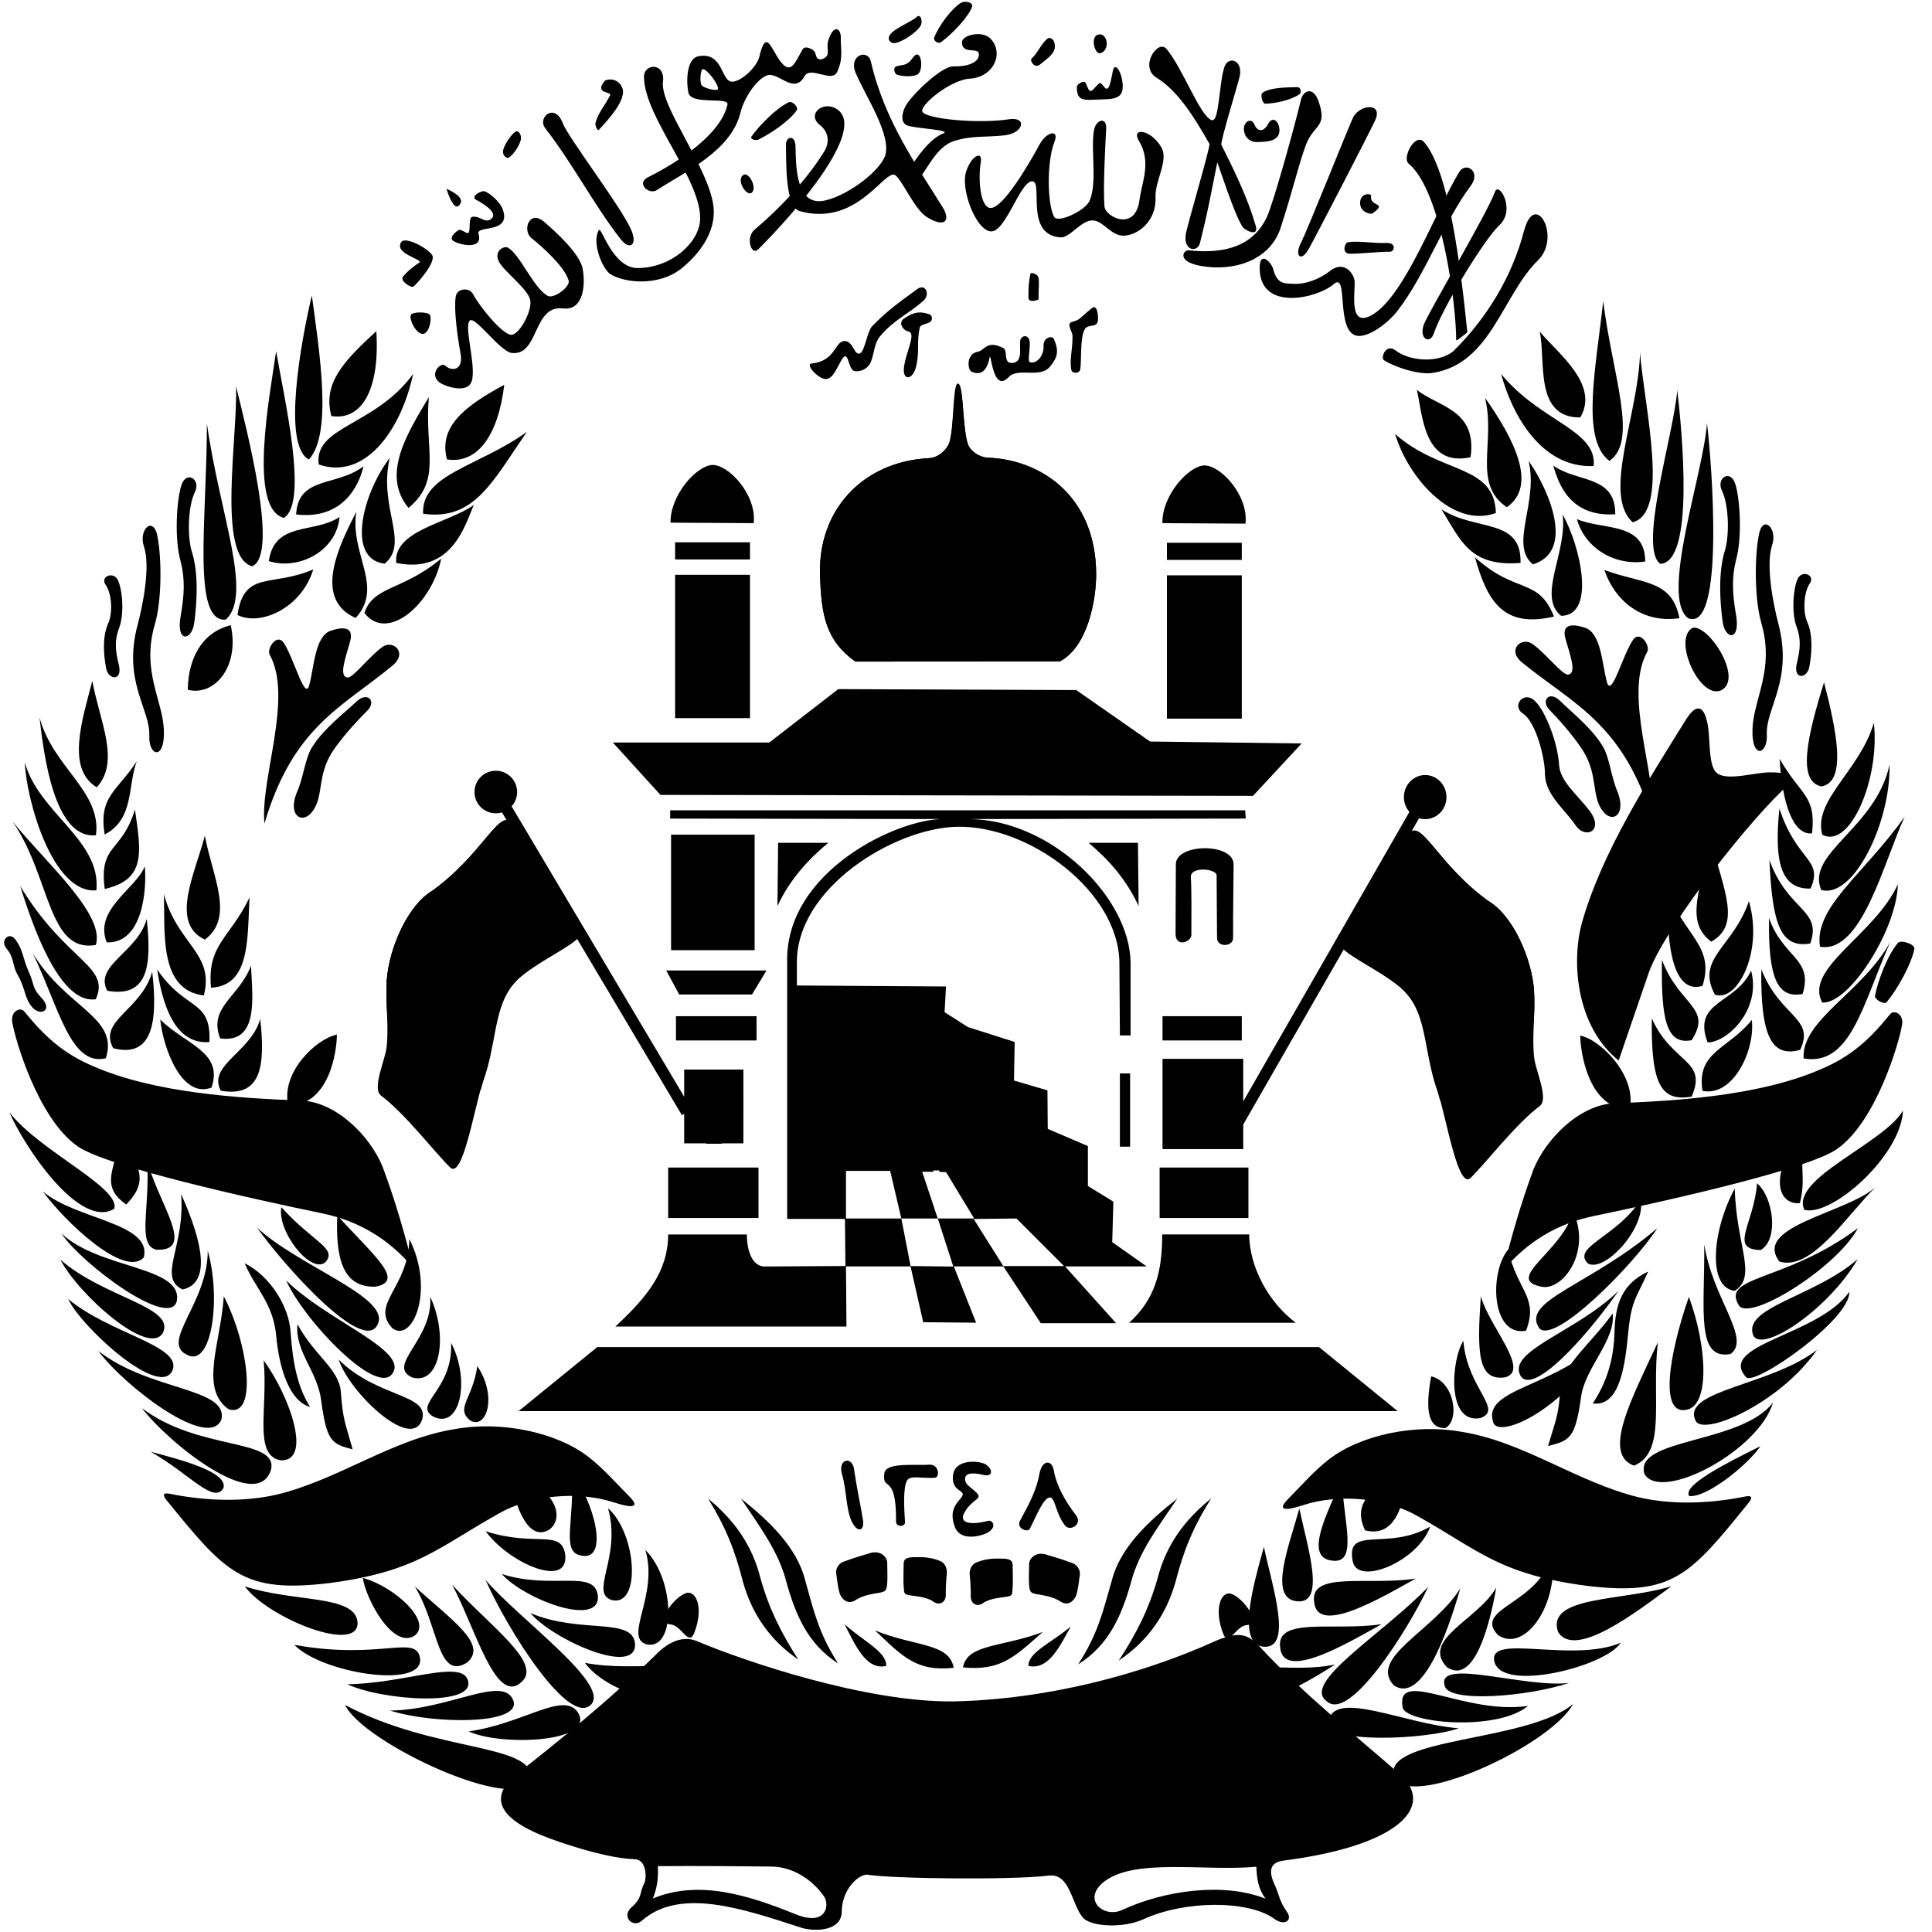 <!-- Generated by IcoMoon.io -->
<svg version="1.1" xmlns="http://www.w3.org/2000/svg" width="32" height="32" viewBox="0 0 32 32">
<title>af</title>
<path d="M23.312 13.84c0.219-0.352 0.482 0.488 1.384 1.114 0.42 0.286 0.713 1.047 0.715 1.547 0.014 0.344-0.038 0.687 0 1.020 0.024 0.21 0.244 0.678 0.094 0.797-0.397 0.295-0.911 0.964-1.15 1.195-0.206 0.181-0.385-0.932-0.54-1.43-0.166-0.534-0.092-1.171-0.552-1.664-0.326-0.333-1.148-0.66-1.056-0.809l1.103-1.77z"></path>
<path d="M23.816 18.083c-0.166-0.534-0.092-1.171-0.552-1.664-0.326-0.333-1.148-0.66-1.056-0.809l1.103-1.77c0.219-0.352 0.482 0.488 1.384 1.114 0.42 0.286 0.713 1.047 0.715 1.547z"></path>
<path d="M23.371 16.549c0.068-0.157 0.157-0.303 0.281-0.443s0.271-0.259 0.433-0.316c0.157-0.058 0.316-0.133 0.428-0.272 0.056-0.069 0.104-0.157 0.128-0.261 0.022-0.097 0.017-0.207 0-0.342 0.020 0.014 0.035 0.023 0.055 0.037 0.42 0.286 0.714 1.048 0.717 1.548 0.006 0.138-0.002 0.282-0.008 0.42-0.031 0.086-0.053 0.161-0.098 0.213-0.058 0.068-0.127 0.113-0.2 0.144-0.146 0.063-0.315 0.076-0.472 0.133-0.162 0.058-0.329 0.188-0.472 0.344-0.136 0.149-0.241 0.32-0.311 0.472-0.012-0.043-0.027-0.107-0.039-0.144-0.209-0.565-0.177-1.138-0.443-1.532zM31.056 16.494c-0.012 0.061 0.154 0.151 0.193 0.105 0.178-0.213 0.411-0.631 0.459-0.884 0.014-0.074-0.223-0.157-0.274-0.096-0.167 0.199-0.328 0.61-0.378 0.876zM8.8 29.46c-0.177 0.625-2.791-0.59-3.083-1.219 1.496 0.792 3.119 0.626 3.083 1.219zM0.535 16.684c0.131 0.155 0.351 0.051 0.15-0.159-0.164-0.17-0.11-0.224-0.21-0.43-0.099-0.231-0.094-0.359-0.213-0.524-0.106-0.157-0.265 0.003-0.158 0.135 0.134 0.156 0.097 0.271 0.178 0.422 0.151 0.258 0.114 0.394 0.253 0.556zM11.726 24.82c0.445 0.364 0.734 0.78 0.869 1.318 0.14 0.501 0.338 0.9 0.628 1.35-0.472-0.322-0.769-0.759-0.917-1.286-0.13-0.518-0.284-0.905-0.579-1.382zM20.060 24.82c-0.455 0.366-0.75 0.785-0.888 1.326-0.144 0.504-0.345 0.905-0.642 1.358 0.483-0.323 0.786-0.763 0.938-1.294 0.133-0.521 0.291-0.911 0.592-1.39zM19.501 24.82c-0.488 0.383-0.948 0.817-1.086 1.358-0.144 0.504-0.23 0.889-0.559 1.39 0.515-0.323 0.72-0.812 0.872-1.342 0.133-0.521 0.439-0.91 0.773-1.406zM13.987 26.901c0.163 0.308 0.351 0.777 0.692 0.691 0.005-0.236-0.367-0.399-0.692-0.691zM14.493 27.005c0.661 0.271 1.232 0.204 1.303 0.619-0.62 0.067-0.847-0.188-1.303-0.619zM17.735 26.941c-0.166 0.29-0.356 0.732-0.701 0.651-0.005-0.222 0.372-0.376 0.701-0.651zM17.272 27.030c-0.671 0.257-1.25 0.193-1.322 0.587 0.629 0.063 0.859-0.178 1.322-0.587zM17.885 26.089c0.013-0.094-0.051-0.176-0.128-0.201-0.15-0.056-0.299-0.102-0.448-0.145-0.169-0.040-0.264 0.081-0.264 0.161-0.001 0.133-0.007 0.245 0 0.345 0.009 0.125 0.033 0.134 0.112 0.153 0.127 0.021 0.289 0.043 0.416 0.129 0.101 0.062 0.198 0.013 0.248-0.096 0.033-0.084 0.050-0.247 0.064-0.346zM16.062 26.089c-0.012-0.094 0.038-0.184 0.107-0.209 0.134-0.056 0.268-0.070 0.408-0.064 0.156-0.003 0.196 0.033 0.196 0.113 0.001 0.133 0.006 0.261 0 0.361-0.008 0.125-0.005 0.134-0.076 0.153-0.113 0.021-0.306 0.027-0.42 0.113-0.090 0.062-0.193 0.013-0.198-0.104 0.002-0.088-0.005-0.263-0.017-0.362zM13.85 26.065c-0.013-0.094 0.051-0.176 0.129-0.201 0.151-0.056 0.301-0.102 0.45-0.145 0.17-0.040 0.265 0.081 0.266 0.161 0.001 0.133 0.007 0.245 0 0.345-0.009 0.125-0.033 0.134-0.113 0.153-0.127 0.021-0.29 0.043-0.418 0.129-0.101 0.062-0.199 0.013-0.249-0.096-0.033-0.084-0.051-0.247-0.064-0.346zM15.681 26.065c0.012-0.094-0.038-0.184-0.107-0.209-0.135-0.056-0.269-0.070-0.41-0.064-0.157-0.003-0.197 0.033-0.197 0.113-0.001 0.133-0.006 0.261 0 0.361 0.008 0.125 0.006 0.134 0.077 0.153 0.114 0.021 0.308 0.027 0.422 0.113 0.091 0.062 0.194 0.013 0.199-0.104-0.002-0.089 0.005-0.263 0.018-0.362zM8.503 13.667c-0.219-0.352-0.482 0.488-1.384 1.114-0.42 0.286-0.713 1.047-0.716 1.547-0.014 0.344 0.038 0.687-0 1.020-0.024 0.21-0.244 0.678-0.094 0.797 0.397 0.295 0.911 0.964 1.15 1.195 0.206 0.181 0.385-0.932 0.54-1.43 0.166-0.534 0.092-1.171 0.552-1.664 0.326-0.333 1.148-0.66 1.056-0.809l-1.103-1.77z"></path>
<path d="M7.999 17.91c0.166-0.534 0.092-1.171 0.552-1.664 0.326-0.333 1.148-0.66 1.056-0.809l-1.103-1.77c-0.219-0.352-0.482 0.488-1.384 1.114-0.42 0.286-0.713 1.047-0.715 1.547z"></path>
<path d="M8.444 16.377c-0.068-0.157-0.157-0.303-0.281-0.443s-0.271-0.259-0.433-0.316c-0.157-0.058-0.316-0.133-0.428-0.272-0.056-0.069-0.104-0.157-0.128-0.261-0.022-0.097-0.017-0.207-0-0.342-0.019 0.014-0.035 0.023-0.055 0.037-0.42 0.286-0.714 1.048-0.717 1.548-0.006 0.138 0.002 0.282 0.008 0.42 0.031 0.086 0.053 0.161 0.098 0.213 0.058 0.068 0.127 0.113 0.2 0.144 0.146 0.063 0.315 0.076 0.472 0.133 0.162 0.058 0.329 0.188 0.472 0.344 0.136 0.149 0.241 0.32 0.311 0.472 0.012-0.043 0.027-0.107 0.039-0.144 0.209-0.565 0.177-1.138 0.443-1.532zM8.235 13.323l0.159-0.102 3.060 5.149-0.159 0.102-3.060-5.149z"></path>
<path d="M8.565 13.119v0c0 0.195-0.158 0.352-0.353 0.352s-0.353-0.158-0.353-0.352v-0.001c0-0.195 0.158-0.352 0.353-0.352s0.353 0.158 0.353 0.352v0zM23.583 13.415l-0.159-0.106-3.059 5.329 0.159 0.106 3.059-5.329z"></path>
<path d="M23.253 13.203v0c0 0.201 0.158 0.365 0.352 0.365s0.353-0.163 0.353-0.365v-0.001c0-0.201-0.158-0.365-0.352-0.365s-0.353 0.163-0.353 0.365v0zM11.182 8.982h1.24v0.284h-1.24v-0.284zM11.182 9.521h1.24v2.374h-1.24v-2.374zM11.107 8.657l1.376 0.008c0.054-0.466-0.412-0.969-0.684-0.964-0.269 0.013-0.703 0.509-0.692 0.956zM19.328 8.99h1.24v0.284h-1.24v-0.284zM19.328 9.529h1.24v2.374h-1.24v-2.374zM19.253 8.665l1.376 0.008c0.054-0.466-0.412-0.969-0.684-0.964-0.269 0.013-0.703 0.509-0.692 0.956z"></path>
<path d="M10.15 12.298l0.789 0.868 9.815 0.016 0.805-0.868-2.51-0.032-1.223-0.852-3.942-0.016-1.142 0.884h-2.59zM14.167 10.958l3.389-0.004c0.459-0.242 0.602-1.016 0.6-1.449-0.006-1.279-0.902-1.893-1.801-1.925-0.135-0.007-0.291-0.111-0.327-0.234-0.089-0.278-0.066-1.001-0.163-0.991-0.086-0.001-0.061 0.708-0.138 0.968-0.042 0.13-0.188 0.257-0.333 0.265-1.119 0.056-1.84 0.872-1.812 1.917 0.019 0.691 0.099 1.104 0.585 1.453z"></path>
<path d="M14.167 10.958l3.389-0.004c0.459-0.242 0.602-1.016 0.6-1.449-0.006-1.279-0.902-1.893-1.801-1.925-0.135-0.007-0.291-0.111-0.327-0.234-0.089-0.278-0.066-0.985-0.163-0.991-0.070 0.007-0.061 0.708-0.138 0.968-0.042 0.13-0.188 0.257-0.333 0.265-1.119 0.056-1.84 0.872-1.812 1.917 0.019 0.691 0.099 1.104 0.585 1.453z"></path>
<path d="M13.955 9.831c0.085 0.422 0.289 0.357 0.274 0.153-0.050-0.651 0.003-1.293 0.579-1.72 0.183-0.134-0.021-0.257-0.177-0.193-0.49 0.206-0.788 1.15-0.676 1.76z"></path>
<path d="M14.526 10.096c0.085 0.422 0.434 0.403 0.37 0.129-0.131-0.526-0.11-1.292 0.354-1.623 0.183-0.133-0.021-0.257-0.177-0.193-0.49 0.206-0.659 1.078-0.547 1.688zM17.793 9.847c-0.086 0.422-0.289 0.357-0.274 0.153 0.050-0.651-0.003-1.292-0.58-1.72-0.183-0.134 0.021-0.257 0.177-0.193 0.491 0.206 0.789 1.15 0.677 1.76z"></path>
<path d="M17.221 10.112c-0.086 0.422-0.435 0.403-0.371 0.129 0.131-0.526 0.11-1.292-0.354-1.623-0.183-0.133 0.021-0.257 0.177-0.193 0.491 0.206 0.66 1.078 0.548 1.687zM8.589 23.373h14.561l-1.303-1.061h-11.955l-1.303 1.061zM11.115 13.825h1.384v1.913h-1.384v-1.913zM11.196 16.831h1.335v0.402h-1.335v-0.402zM11.067 19.338h1.496v0.836h-1.496v-0.836zM11.25 16.472h1.206l0.239-0.398h-1.661l0.216 0.398zM20.568 16.831h-1.313v0.402h1.313v-0.402zM20.592 17.538h-1.337v1.495h1.337v-1.495zM20.678 19.338h-1.471v0.836h1.471v-0.836zM12.877 15.006l0.011-1.046h0.831c-0.326 0.269-0.63 0.595-0.842 1.046zM18.859 15.006l-0.011-1.046h-0.817c0.321 0.269 0.619 0.595 0.828 1.046zM11.332 17.715h0.981v1.222h-0.981v-1.222z"></path>
<path d="M11.96 18.221h0.346v0.201h-0.346v-0.201zM11.357 18.221h0.338v0.201h-0.338v-0.201zM11.694 17.731h0.265v0.498h-0.265v-0.498zM11.694 18.414h0.265v0.53h-0.265v-0.53zM19.442 17.707h0.981v1.222h-0.981v-1.222z"></path>
<path d="M20.069 18.213h0.346v0.201h-0.346v-0.201zM19.466 18.213h0.338v0.201h-0.338v-0.201z"></path>
<path d="M19.804 17.723h0.265v0.498h-0.266v-0.498zM19.804 18.406h0.265v0.53h-0.266v-0.53zM11.33 15.435c0.008 0.224 0.262 0.124 0.262 0.011 0-0.345 0.005-0.718-0.009-0.962-0.002-0.18 0.429-0.135 0.427-0.024 0.002 0.291 0.005 0.691 0.007 1.032-0.003 0.166 0.278 0.152 0.275 0-0.002-0.381-0.002-0.934 0-1.214 0.002-0.361-0.948-0.353-0.956-0.008 0 0.283-0.005 0.79-0.005 1.166zM19.471 15.475c0.008 0.224 0.262 0.124 0.262 0.011 0-0.345 0.005-0.718-0.009-0.962-0.002-0.18 0.429-0.135 0.427-0.024 0.002 0.291 0.005 0.691 0.007 1.032-0.003 0.166 0.27 0.152 0.266 0-0.002-0.389 0.006-0.934 0.008-1.214 0.003-0.361-0.948-0.353-0.956-0.008 0 0.283-0.005 0.79-0.005 1.166z"></path>
<path d="M15.267 19.386l0.265 0.796h0.603l-0.482-0.796-0.386 0zM14.929 20.182l0.153 0.788 0.708 0.008-0.257-0.796-0.603 0zM16.127 20.19l0.491 0.78h1.006l-0.788-0.788-0.708 0.008zM10.19 21.974c0.534-0.496 0.874-0.919 0.877-1.527h1.303c0.003 0.34 0.126 0.544 0.314 0.53l1.319-0.008-0.008-0.78h-0.957l-0-4.252c-0.035-1.503 1.829-2.379 2.591-2.371l-4.529-0.008v-0.137h9.525l0.008 0.137-4.594 0.008c1.362 0.003 2.676 1.291 2.687 2.379v1.205h-0.177l-0.008-1.189c0-1.19-1.5-2.301-2.703-2.267-1.041 0.030-2.655 1.021-2.639 2.259v0.37l2.47 0.016-0.024 0.426 0.388 0.247 0.773 0.246-0.011 0.639 0.554 0.163 0.005 0.638 0.665 0.285v0.661l0.422 0.259-0.019 0.671 0.571 0.402h-1.352l0.845 0.94h-1.247l-0.62-0.94h-0.821l0.37 0.932-0.877-0.008-0.209-0.924h-1.070l0.008 0.996-3.829 0zM14.012 19.394v0.788h0.917l-0.185-0.788h-0.732z"></path>
<path d="M14.060 18.004h0.571v1.31h-0.571v-1.31z"></path>
<path d="M13.253 19.406h0.557l-0.004-0.964c-0.007-0.419 0.369-0.841 0.549-0.855 0.2-0.008 0.494 0.395 0.504 0.822l0.008 1 0.591-0.001v-2.482l-2.207 0.012v2.468zM15.557 19.41l0.708 0.024 1.263 1.117v-0.659l-0.426-0.305v-0.523l-0.619-0.353v-0.563l-0.603-0.201v-0.764l-0.306-0.249-0.016 2.475zM18.549 17.779h0.169v1.214h-0.169v-1.214zM6.233 5.486c0.061 0.959-0.236 1.485-0.745 1.405-0.14-0.532 0.179-0.889 0.745-1.405zM5.117 7.611c-0.452-0.23-0.126-1.983 0.048-2.718 0.128 0.947 0.343 2.292-0.048 2.717z"></path>
<path d="M5.279 7.693c0.759 0.264 1.361-0.553 1.564-1.5-0.627 0.864-1.647 0.865-1.564 1.5zM4.702 8.578c-0.594-0.157-0.236-2.017-0.128-2.761 0.13 0.768 0.54 2.506 0.128 2.761zM4.905 8.521c0.033-0.641 0.673-0.456 1.115-0.798-0.072 0.321-0.344 0.889-1.115 0.798zM4.177 9.379c-0.589-0.159-0.235-2.16-0.268-2.984 0.173 0.712 0.719 2.791 0.268 2.984zM4.453 9.293c0.482 0.157 1.121-0.156 1.171-0.73-0.415 0.281-1.078 0.066-1.171 0.73z"></path>
<path d="M3.738 10.263c-0.563 0.045-0.311-1.66-0.311-3.248 0.207 1.484 0.77 2.842 0.311 3.248z"></path>
<path d="M3.933 10.186c0.38 0.191 1.061-0.114 1.256-0.755-0.687 0.298-1.146 0.007-1.256 0.755zM8.352 6.374c-0.1 0.832-0.44 1.315-0.949 1.235-0.14-0.532 0.272-0.872 0.949-1.235zM7.008 8.509c0.844 0.12 1.148-0.528 1.717-1.355-0.797 0.576-1.749 0.696-1.717 1.355z"></path>
<path d="M6.767 8.413c-0.46-0.552-0.015-1.245 0.336-1.835-0.076 0.879 0.224 1.367-0.336 1.835zM6.563 9.324c-0.052-0.54 0.868-0.66 1.285-0.96-0.14 0.312-0.352 1.152-1.285 0.96z"></path>
<path d="M6.371 9.336c-0.636-0.072-0.372-1.152 0.084-1.751-0.192 0.828 0.336 1.403-0.084 1.751z"></path>
<path d="M5.891 10.236c-0.724-0.32-0.26-1.227 0.012-1.763-0.116 0.704 0.464 1.239-0.012 1.763z"></path>
<path d="M6.035 10.152c0.38 0.496 1.121-0.148 1.273-0.9-0.644 0.536-1.12 0.448-1.273 0.9zM24.777 8.497c-0.028-0.816-0.908-0.636-1.669-1.308 0.208 0.708 0.944 1.571 1.669 1.308z"></path>
<path d="M25.185 9.324c-0.832 0.064-0.98-0.352-1.309-0.887 0.568 0.368 1.329 0.136 1.309 0.887z"></path>
<path d="M25.738 10.212c-0.832 0.196-1.101-0.244-1.309-0.983 0.676 0.62 1.053 0.328 1.309 0.983zM23.468 6.457c0.096 0.432 0.12 1.284 0.889 1.116 0.112-0.792-0.532-0.828-0.889-1.116zM24.957 8.401c0.516-0.356 0.12-1.132-0.36-1.811 0.18 0.74-0.216 1.419 0.36 1.811zM25.39 9.348c-0.396-0.324 0.096-1.020-0.072-1.715 0.312 0.44 0.793 1.491 0.072 1.715z"></path>
<path d="M25.858 10.2c0.58-0.008 0.32-1.155 0.024-1.679 0.080 0.632-0.428 1.359-0.024 1.679zM25.503 5.493c0.104 0.48-0.097 1.428 0.671 1.421 0.321-0.543-0.363-1.053-0.671-1.421z"></path>
<path d="M26.657 7.634c0.484-0.332 0.048-1.421-0.103-2.647-0.117 1.093-0.377 2.287 0.103 2.647z"></path>
<path d="M26.396 7.719c0.061-0.599-0.884-0.732-1.532-1.524 0.168 0.635 0.647 1.563 1.532 1.524zM27.043 8.651c-0.509-0.461 0.096-1.783 0.121-2.808 0.079 0.946 0.495 2.641-0.121 2.808zM26.754 8.518c-0.744 0.048-0.94-0.497-1.027-0.807 0.399 0.288 1.031 0.152 1.027 0.807zM27.5 9.339c0.572-0.024 0.36-2.192 0.281-2.877-0.057 0.728-0.653 2.613-0.281 2.877zM27.25 9.3c-0.494 0.075-0.996-0.212-1.132-0.702 0.427 0.186 1.133 0.039 1.132 0.702z"></path>
<path d="M27.96 10.239c0.612 0.249 0.393-2.578 0.313-3.23-0.057 0.833-0.782 2.878-0.313 3.23z"></path>
<path d="M27.817 10.239c-0.615 0.091-1.068-0.284-1.244-0.798 0.628 0.234 1.117 0.151 1.244 0.798zM27.373 13.592c0.076-0.738-0.49-2.081-0.089-2.797 0.055-0.098-0.12-0.359-0.233-0.201-0.177 0.253-0.358 0.973-0.434 0.707-0.081-0.289-0.093-0.801-0.354-0.9-0.167-0.058-0.402-0.096-0.338 0.161 0.064 0.247 0.207 0.589 0.048 0.611-0.092 0.013-0.357-0.337-0.579-0.498-0.18-0.144-0.448 0.081-0.185 0.297 0.853 0.695 1.68 1.008 2.164 2.62z"></path>
<path d="M29.516 13.099c0.208-0.218 0.148-0.302-0.16-0.306-0.245-0.015-0.729 0.15-0.913 0.016-0.168-0.123-0.101-0.644-0.176-0.884-0.032-0.134-0.126-0.344-0.336-0.016-0.621 1-1.398 2.2-1.729 3.375-0.181 0.659-0.091 1.72 0.608 2.282l0.496-1.447c0.236-0.688 1.506-2.338 2.21-3.022zM30.212 11.302c-0.28 0.9-0.448 1.637-0.044 1.724 0.432-0.075 0.244-0.944 0.044-1.724zM30.183 13.826c0.461 0.244 0.957-0.929 0.854-1.853-0.232 0.792-1.013 1.281-0.854 1.853z"></path>
<path d="M30.013 13.803c0.071-0.64-0.192-0.623-0.536-1.234 0.036 0.69 0.209 1.269 0.536 1.234zM30.165 14.74c0.538 0.152 1.154-1.126 1.131-2.072-0.224 1.046-1.391 1.464-1.131 2.072z"></path>
<path d="M29.989 14.717c0.216-0.496-0.224-0.435-0.516-1.323-0.097 0.919 0.044 1.339 0.516 1.323zM30.145 15.681c0.698 0.12 1.058-1.419 1.404-2.156-0.686 0.966-1.508 1.504-1.404 2.156z"></path>
<path d="M29.983 15.628c0.204-0.567-0.373-0.536-0.676-1.384 0.048 1.076 0.188 1.464 0.676 1.384zM30.183 16.605c0.441 0.032 1.234-1.199 1.251-1.959-0.377 0.837-1.56 1.392-1.252 1.959z"></path>
<path d="M29.857 16.463c0.183-0.592-0.329-0.596-0.556-1.259-0.016 1 0.14 1.339 0.556 1.259zM29.873 17.531c0.778 0.136 0.977-0.889 1.436-1.931-0.453 0.83-1.476 1.295-1.436 1.931z"></path>
<path d="M29.817 17.389c0.252-0.535-0.332-0.536-0.644-1.336-0.016 1.132 0.18 1.464 0.644 1.336zM26.991 18.374c-0.683 0.003-0.817-0.964-0.817-1.221 0.336 0.064 0.945 0.675 0.817 1.221zM28.355 13.978c-0.28 0.9-0.392 1.332-0.012 1.619 0.496-0.276 0.212-0.84 0.012-1.619zM28.199 16.329c0.208-0.664-0.304-0.824-0.576-1.571-0.028 0.988 0.112 1.711 0.576 1.571z"></path>
<path d="M28.403 16.473c0.364 0.14 0.812-0.704 0.564-1.547-0.256 0.76-0.885 0.943-0.564 1.547zM28.019 17.229c0.352-0.544-0.208-0.572-0.492-1.331-0.016 1 0.076 1.411 0.492 1.331z"></path>
<path d="M28.019 18.164c0.268-0.616-0.316-0.536-0.66-1.295-0.016 1.132 0.172 1.375 0.66 1.295zM28.283 17.265c0.304 0.008 0.896-0.524 0.721-1.188-0.256 0.556-0.981 0.5-0.721 1.188z"></path>
<path d="M28.199 18.068c0.497 0.104 0.873-0.655 0.817-1.175-0.388 0.484-0.921 0.524-0.817 1.175z"></path>
<path d="M31.309 16.796c0.061-0.079 0.236 0.002 0.192 0.193-0.041 0.258-0.42 1.585-1.073 2.041-0.465 0.337-2.911 0.879-4.019 1.109-0.61 0.123-1.121 0.429-1.521 0.916 0.166-0.638 0.299-1.11 0.512-1.688 0.208-0.508 0.759-1.063 1.329-1.093 1.059-0.038 2.431-0.129 3.427-0.563 0.514-0.216 0.822-0.507 1.153-0.916z"></path>
<path d="M29.812 19.927c0.112-0.447-0.031-0.591 0.091-1.29-0.671 0.899-0.419 1.326-0.091 1.29z"></path>
<path d="M29.885 20.038c0.445 0.124 1.601-0.888 1.635-1.644-0.313 0.543-1.874 1.128-1.635 1.644zM29.16 20.705c0.304-0.166 0.218-0.869-0.057-1.106-0.056 0.686-0.471 1.090 0.057 1.106z"></path>
<path d="M29.473 20.895c0.538 0.169 1.146-0.805 1.589-1.228-0.506 0.435-2.034 0.644-1.589 1.228zM28.734 21.38c0.377-0.247 0.025-0.733-0.001-1.693-0.378 0.694-0.455 1.644 0.001 1.693z"></path>
<path d="M28.805 21.627c0.192 0.257 1.613-0.628 1.968-1.284-1.213 0.902-2.284 0.781-1.968 1.284zM28.663 22.427c0.349-0.254-0.3-0.921-0.435-1.818 0.008 1.092-0.142 1.922 0.435 1.818z"></path>
<path d="M29.043 22.127c0.175 0.281 1.259-0.462 1.726-1.272-0.718 0.628-1.927 0.797-1.726 1.272zM27.934 23.35c0.393-0.070 0.339-1.062 0.039-1.87-0.338 0.976-0.488 1.966-0.039 1.87z"></path>
<path d="M28.92 22.81c0.136 0.16 1.733-0.958 1.71-1.413-0.506 0.725-2.195 0.869-1.71 1.413zM27.065 24.276c0.542-0.222 0.287-1.098 0.394-2.043-0.427 0.923-0.93 1.849-0.394 2.043z"></path>
<path d="M28.079 23.518c0.086 0.297 1.387-0.254 2.015-1.159-0.759 0.588-2.232 0.668-2.015 1.159z"></path>
<path d="M27.239 24.417c0.28 0.466 1.894-0.387 2.128-1.188-0.522 0.692-2.324 0.588-2.128 1.188z"></path>
<path d="M27.979 24.779c0.296 0.032 0.985-0.532 1.179-0.826-0.554 0.275-1.302 0.652-1.179 0.826zM25.548 21.315c0.352 0.051 0.814-0.596 0.506-1.251-0.153 0.654-1.179 1.13-0.506 1.251zM26.303 20.928c0.272 0.152 0.961-0.58 0.873-1.059-0.385 0.612-1.158 0.789-0.873 1.059z"></path>
<path d="M25.499 22.005c0.264 0.257 1.564-1.062 1.951-1.662-1.125 0.958-2.276 1.199-1.951 1.662zM25.189 22.794c0.207 0.313 1.074-0.631 1.621-1.416-0.694 0.685-1.87 0.998-1.621 1.416z"></path>
<path d="M25.276 22.041c0.212-0.559-0.139-0.648-0.298-1.343-0.314 0.384-0.278 1.447 0.298 1.343zM24.93 22.813c0.421-0.117-0.26-0.833-0.403-1.343-0.064 0.939-0.053 1.407 0.403 1.343zM24.52 23.488c0.389-0.141-0.22-0.496-0.282-1.279-0.193 0.288-0.294 1.383 0.282 1.279z"></path>
<path d="M23.939 23.654c0.248-0.134 0.146-0.773-0.235-0.857-0.089 0.501-0.077 0.864 0.235 0.857z"></path>
<path d="M28.846 24.798c0.098-0.019 0.232-0.052 0.11 0.101-0.974 1.205-1.256 1.537-2.677 1.367-1.435-0.19-1.777-0.579-2.782-1.145-0.537-0.316-1.322-0.386-1.916-0.19-0.277 0.091-0.444 0.096-0.246-0.103s0.433-0.47 0.677-0.657c0.535-0.412 1.442-0.591 2.183-0.458 1.047 0.165 1.913 0.834 2.947 1.087 0.543 0.125 1.139 0.106 1.704-0.001zM20.64 26.918c-0.18 0.023-0.294 0.375-0.382 0.136-0.15-0.386-0.045-0.693 0.124-0.659 0.199 0.054 0.536 0.505 0.259 0.523z"></path>
<path d="M22.61 25.347c0.509 0.132 0.642-0.454 0.691-0.88-0.459 0.099-0.94 0.365-0.691 0.88zM22.407 25.867c0.090 0.406 1.086-0.012 1.28-0.581-0.708 0.413-1.407-0.037-1.28 0.581z"></path>
<path d="M22.050 25.847c0.455 0.075 0.202-0.637 0.175-1.34-0.255 0.573-0.619 1.279-0.175 1.34zM21.475 26.521c0.496 0.062 0.181-0.893 0.046-1.534-0.163 0.595-0.521 1.482-0.046 1.534z"></path>
<path d="M21.768 26.543c0.060 0.54 1.085-0.065 1.681-0.397-0.788 0.122-1.769-0.133-1.681 0.397zM21.205 27.298c0.060 0.54 1.085-0.065 1.681-0.397-0.788 0.122-1.769-0.133-1.681 0.397z"></path>
<path d="M20.944 27.276c0.471 0.014 0.125-1.013-0.010-1.655-0.163 0.595-0.473 1.635 0.010 1.655zM20.538 27.933c0.060 0.54 0.996 0.008 1.576-0.364-0.796 0.17-1.665-0.166-1.576 0.364zM25.805 27.027c0.28 0.466 1.315-0.339 1.879-0.754-0.811 0.25-2.075 0.154-1.879 0.754z"></path>
<path d="M24.75 27.511c0.101 0.534 1.846 0.093 2.095-0.302-0.802 0.34-2.191-0.159-2.095 0.302z"></path>
<path d="M23.928 27.919c0.053 0.293 1.388 0.182 2.063-0.045-0.73 0.091-2.199-0.424-2.063 0.045z"></path>
<path d="M23.23 28.268c0.004 0.269 1.557 0.423 2.079-0.013-1.044 0.155-2.183-0.633-2.079 0.013z"></path>
<path d="M22.003 28.519c-0.060 0.373 1.629 0.294 2.159 0.107-0.907-0.070-2.078-0.657-2.159-0.107z"></path>
<path d="M21.977 28.18c0.381 0.349 1.36-1.21 1.678-1.896-0.753 0.785-2.113 1.591-1.678 1.896z"></path>
<path d="M23.088 27.916c0.453 0.301 0.869-0.8 1.099-1.607-0.431 0.696-1.533 1.149-1.099 1.607z"></path>
<path d="M23.965 27.614c0.453 0.301 0.708-0.695 0.818-1.318-0.311 0.536-1.252 0.86-0.818 1.318z"></path>
<path d="M24.813 27.084c0.453 0.301 1.022-0.534 0.89-1.358-0.174 0.849-1.324 0.9-0.89 1.358zM23.093 29.428c0.223 0.568 2.571-0.496 2.964-1.206-0.754 0.637-3.183 0.55-2.964 1.206zM4.38 13.641c-0.074-0.738 0.481-2.081 0.087-2.797-0.054-0.098 0.118-0.359 0.229-0.201 0.173 0.253 0.352 0.973 0.426 0.707 0.079-0.289 0.091-0.801 0.348-0.9 0.164-0.058 0.395-0.096 0.332 0.161-0.063 0.247-0.203 0.589-0.048 0.611 0.090 0.013 0.35-0.337 0.569-0.498 0.176-0.144 0.439 0.081 0.182 0.297-0.838 0.695-1.65 1.008-2.125 2.62zM2.874 24.753c-0.098-0.019-0.233-0.052-0.11 0.101 0.979 1.205 1.262 1.537 2.69 1.367 1.442-0.19 1.785-0.579 2.795-1.145 0.539-0.316 1.328-0.386 1.925-0.19 0.278 0.091 0.447 0.096 0.247-0.103s-0.435-0.47-0.681-0.657c-0.537-0.412-1.449-0.591-2.193-0.458-1.052 0.165-1.922 0.834-2.961 1.087-0.546 0.125-1.145 0.106-1.712-0.001zM11.113 26.906c0.182 0.023 0.297 0.375 0.387 0.136 0.152-0.386 0.045-0.693-0.125-0.659-0.202 0.054-0.543 0.505-0.262 0.523z"></path>
<path d="M10.707 27.235c0.488 0.111 0.482-1.064-0.017-1.562 0.22 0.755-0.367 1.445 0.017 1.562zM10.518 27.224c0.032 0.558-1.372-0.073-1.733-0.507 0.83 0.352 1.692 0.061 1.733 0.507zM9.902 26.427c0.050 0.541-1.218 0.065-1.592-0.357 0.833 0.269 1.537-0.088 1.592 0.357zM10.136 26.503c0.488 0.111 0.409-1.104-0.065-1.522 0.228 0.811-0.319 1.404 0.065 1.522zM9.621 25.764c0.488 0.111 0.208-0.935-0.154-1.353 0.059 0.763-0.182 1.292 0.154 1.353zM9.363 25.76c0.050 0.557-0.936 0.129-1.319-0.398 0.825 0.269 1.264-0.048 1.319 0.398zM9.095 25.337c0.32-0.23-0.019-0.837-0.628-0.8 0.060 0.367 0.27 1.013 0.628 0.8zM11.5 27.856c0.032 0.558-1.372 0.281-1.813-0.314 0.886 0.167 1.772-0.132 1.813 0.314zM4.775 18.31c0.687 0.003 0.805-0.916 0.805-1.173-0.338 0.064-0.933 0.627-0.805 1.173zM5.921 26.858c0.050 0.557-1.483-0.056-1.866-0.583 0.825 0.269 1.81 0.137 1.866 0.583zM6.861 27.096c0.32-0.23-0.333-0.822-0.853-0.961 0.060 0.367 0.495 1.173 0.853 0.961zM6.959 27.481c0.034 0.501-1.644 0.226-2.083-0.237 1.444 0.261 2.036-0.192 2.083 0.237z"></path>
<path d="M7.744 27.815c0.186 0.465-1.425 0.352-1.99 0.081 0.914-0.008 1.862-0.405 1.99-0.081z"></path>
<path d="M8.498 28.155c0.178 0.417-1.312 0.408-2.038 0.177 0.962-0.008 1.862-0.59 2.038-0.177zM9.581 28.379c0.264 0.493-1.308 0.541-1.818 0.298 0.909-0.125 1.593-0.687 1.818-0.298zM7.741 27.534c-0.5 0.315-0.473-0.614-0.871-1.257 0.625 0.569 1.21 0.957 0.871 1.257z"></path>
<path d="M8.627 27.868c-0.419 0.371-0.755-0.903-1.137-1.619 0.617 0.681 1.524 1.31 1.137 1.619zM9.799 28.223c-0.355 0.411-1.383-1.209-1.756-2.053 0.569 0.657 2.039 1.704 1.756 2.053zM0.399 16.751c-0.061-0.079-0.237 0.002-0.193 0.193 0.041 0.258 0.422 1.585 1.078 2.041 0.468 0.337 2.925 0.879 4.038 1.109 0.613 0.123 1.126 0.429 1.529 0.916-0.166-0.637-0.3-1.11-0.515-1.688-0.209-0.508-0.762-1.063-1.335-1.093-1.064-0.038-2.442-0.129-3.443-0.563-0.517-0.216-0.826-0.507-1.158-0.916z"></path>
<path d="M6.5 22.001c0.336 0.247 0.706-0.638 0.28-1.479-0.013 0.81-0.657 1.081-0.28 1.479z"></path>
<path d="M6.822 22.813c0.464 0.142 0.61-0.678 0.304-1.334 0.051 0.705-0.73 1.13-0.304 1.334z"></path>
<path d="M7.176 23.463c0.448 0.223 0.618-0.606 0.296-1.221 0.035 0.785-0.641 1.017-0.296 1.221z"></path>
<path d="M6.991 23.514c-0.178 0.53-1.208-0.457-1.381-0.994 0.639 0.635 1.51 0.565 1.381 0.995z"></path>
<path d="M6.525 22.702c-0.202 0.53-1.497-0.835-1.784-1.493 0.639 0.635 1.928 1.119 1.784 1.493z"></path>
<path d="M6.267 21.907c-0.202 0.603-1.61-1.004-2.009-1.573 0.672 0.627 2.161 1.135 2.009 1.573zM6.222 21.311c0.496-0.096-0.028-0.509-0.636-1.18-0.028 0.706 0.088 1.2 0.636 1.18z"></path>
<path d="M5.386 20.909c0.214-0.233-0.205-0.332-0.725-0.914-0.077 0.393 0.482 1.111 0.725 0.914zM7.787 23.527c0.271 0.159 0.457-0.397 0.119-0.9-0.077 0.544-0.368 0.695-0.119 0.9zM1.892 20.022c-0.576 0.345-1.491-1.032-1.736-1.598 0.506 0.65 1.844 1.244 1.736 1.598z"></path>
<path d="M2.382 20.826c-0.319 0.353-1.322-0.606-1.671-1.092 0.538 0.465 1.812 0.521 1.671 1.092z"></path>
<path d="M2.929 21.545c-0.105 0.482-1.57-0.602-1.912-1.115 0.631 0.594 2.008 0.541 1.912 1.115z"></path>
<path d="M2.703 22.067c-0.226 0.434-1.417-0.642-1.703-1.203 0.728 0.634 1.887 0.774 1.703 1.203zM2.091 19.951c0.376-0.396 0.216-0.581-0.058-1.205-0.15 0.641-0.376 0.896 0.058 1.205zM2.59 20.699c0.682 0.030 0.007-0.799-0.155-1.495 0.059 0.793-0.175 1.419 0.155 1.495z"></path>
<path d="M3.025 21.358c0.472-0.107 0.336-0.774-0.026-1.583 0.075 0.874-0.4 1.379 0.026 1.583zM2.864 22.678c-0.178 0.53-1.522-0.698-1.735-1.163 0.68 0.57 1.855 0.766 1.735 1.163z"></path>
<path d="M3.669 23.506c-0.202 0.531-1.61-0.545-2.041-1.131 0.848 0.667 2.145 0.605 2.041 1.131z"></path>
<path d="M4.489 24.342c-0.226 0.739-1.699-0.441-2.138-1.019 0.937 0.715 2.258 0.492 2.138 1.019zM3.105 22.443c0.4 0.207 0.562-0.927 0.336-1.728 0.003 0.874-0.802 1.523-0.336 1.728z"></path>
<path d="M3.789 23.343c0.481 0.143 0.328-1.080-0.082-1.872-0.053 0.785-0.408 1.531 0.082 1.872zM4.642 24.187c0.537 0.030 0.167-1.048-0.275-1.656 0.075 0.793-0.175 1.564 0.275 1.656zM3.701 24.647c-0.161 0.273-0.556-0.232-1.204-0.601 0.583 0.152 1.276 0.348 1.204 0.601zM3.393 15.563c0.501-0.37 0.119-1.063 0-1.722-0.161 0.625-0.586 1.445 0 1.722zM3.376 16.488c-0.753-0.090-0.639-1.063-0.662-1.679 0.226 0.837 0.843 0.978 0.662 1.679zM3.495 16.36c0.637-0.037 0.603-0.761 0.637-1.493-0.323 0.673-0.705 0.777-0.637 1.493z"></path>
<path d="M3.469 17.26c-0.495 0.040-0.753-0.447-0.866-1.204 0.47 0.698 0.897 0.481 0.866 1.204zM3.648 17.2c0.637 0.082 0.535-0.659 0.509-1.205-0.195 0.52-0.713 0.684-0.51 1.205z"></path>
<path d="M2.654 16.886c0.051 0.483 0.357 1.315 0.849 1.128 0.204-0.594-0.433-0.712-0.849-1.128z"></path>
<path d="M3.656 18.065c-0.221-0.424 0.501-0.636 0.654-1.188 0.088 0.789 0.014 1.306-0.654 1.188zM1.602 13.040c0.396-0.426 0.046-1.103-0.073-1.762-0.161 0.625-0.441 1.453 0.073 1.762zM1.59 13.834c-0.696 0.071-0.865-1.344-0.936-1.952 0.226 0.837 1.028 1.219 0.936 1.952zM1.733 13.822c0.492-0.254 0.378-0.801 0.532-1.212-0.331 0.504-0.632 0.576-0.532 1.212z"></path>
<path d="M1.596 14.747c-0.728 0.062-1.162-1.505-1.185-2.121 0.226 0.837 1.27 1.292 1.185 2.121zM1.735 14.724c0.685-0.157 0.603-0.6 0.5-1.316-0.218 0.721-0.6 0.568-0.5 1.316z"></path>
<path d="M1.587 15.652c-0.801 0.136-0.745-1.13-1.381-2.048 0.55 0.682 1.54 1.541 1.381 2.048zM1.768 15.609c0.605 0.018 0.664-0.892 0.63-1.261-0.139 0.367-0.85 0.716-0.63 1.261z"></path>
<path d="M0.335 14.676c0.3 0.974 0.727 1.95 1.251 1.875 0.252-0.554-0.498-0.624-1.251-1.875z"></path>
<path d="M1.776 16.41c-0.221-0.424 0.501-0.636 0.654-1.188 0.088 0.789 0.014 1.306-0.654 1.188zM0.542 15.789c0.429 0.877 0.622 1.885 1.211 1.739 0.22-0.682-0.65-0.825-1.211-1.739z"></path>
<path d="M1.875 17.362c-0.253-0.464 0.469-0.628 0.646-1.268 0.096 0.837 0.006 1.435-0.646 1.268zM3.11 11.424c0.423 0.114 0.866-0.36 0.712-1.069-0.483 0.12-0.705 0.558-0.712 1.069zM1.758 11.069c0.037 0.2 0.28 0.218 0.209-0.064-0.059-0.229-0.069-0.401 0-0.587 0.095-0.233 0.063-0.63-0.008-0.796-0.072-0.175-0.309-0.072-0.209 0.064 0.11 0.159 0.116 0.489 0.040 0.643-0.099 0.227-0.073 0.53-0.032 0.739zM3.218 10.31c-0.040 0.312-0.304 0.34-0.227-0.1 0.064-0.357 0.075-0.626 0-0.916-0.103-0.364-0.068-0.984 0.009-1.243 0.078-0.273 0.336-0.113 0.227 0.101-0.119 0.248-0.126 0.763-0.044 1.004 0.108 0.355 0.079 0.827 0.035 1.155zM5.186 13.425c-0.163 0.24-0.423 0.101-0.276-0.285 0.125-0.267 0.138-0.597 0.277-0.792 0.194-0.296 0.522-0.542 0.709-0.721 0.193-0.19 0.353-0.007 0.176 0.156-0.215 0.214-0.447 0.481-0.577 0.684-0.241 0.393-0.135 0.706-0.309 0.958zM2.474 12.183c-0.019 0.339 0.253 0.421 0.241-0.070-0.012-0.513-0.376-0.982-0.153-1.763 0.117-0.382 0.119-1.082 0.048-1.454-0.062-0.369-0.325-0.128-0.225 0.159 0.11 0.333-0.021 0.972-0.105 1.293-0.252 0.936 0.208 1.392 0.193 1.834zM4.052 20.924c0.421 0.207 0.74 0.723 0.761 1.143 0.036 0.484 0.105 0.892 0.323 1.236-0.346-0.096-0.512-0.647-0.561-1.175-0.050-0.546-0.345-0.783-0.522-1.203zM4.928 21.935c0.291 0.537 0.698 0.741 0.719 1.139 0.035 0.458 0.070 0.482 0.194 0.932-0.343-0.091-0.429-0.121-0.521-0.807-0.057-0.482-0.443-0.822-0.392-1.265zM20.809 30.919c0.008 0.203 0.032 0.367 0.153 0.53-0.703-0.281-1.695-0.131-2.373 0.185-0.303 0.144-0.669-0.165-0.314-0.458 0.505-0.409 1.673-0.177 2.534-0.257zM10.896 30.909c0.613-0.006 1.623 0.003 1.885 0.007 0.394 0.006 0.706 0.261 0.867 0.494 0.094 0.131 0.051 0.511-0.48 0.292-0.772-0.311-1.592-0.573-2.355-0.257 0.071-0.168 0.093-0.343 0.083-0.535zM11.541 27.182c-0.213-0.092-0.461-0.003-0.683 0.23-0.746 0.73-1.621 1.442-2.328 1.995-0.264 0.229-0.533 0.639 0.591 1.049 0.041 0.015 0.86 0.319 1.38 0.338 0.212-0.006 0.211 0.311 0.172 0.395-0.090 0.169-0.025 0.233-0.206 0.395-0.189 0.159 0.020 0.365 0.168 0.225 0.633-0.549 1.66-0.198 2.649 0.124 0.234 0.065 0.661 0.047 0.658-0.276 0.004-0.351 0.259-0.599 0.414-0.608 0.404 0.070 2.399 0.092 3.014 0.017 0.358-0.047 0.38 0.49 0.572 0.702 0.132 0.14 0.641 0.177 0.99 0.024 0.69-0.32 1.741-0.32 2.169-0.014 0.176 0.134 0.315 0.025 0.215-0.111-0.129-0.186-0.126-0.272-0.19-0.419-0.161-0.327-0.032-0.407 0.136-0.431 1.906-0.245 2.514-0.895 1.931-1.424-0.752-0.659-1.59-1.322-2.311-2.101-0.196-0.207-0.325-0.289-0.732-0.12-1.245 0.566-2.825 0.979-4.371 1.009-1.439 0.012-3.417-0.653-4.239-1zM24.732 23.558c0.086 0.297 1.275-0.246 1.879-1.433-0.791 0.862-2.071 0.853-1.879 1.433z"></path>
<path d="M26.712 21.754c-0.362 0.503-0.845 0.866-0.867 1.264-0.037 0.458-0.073 0.482-0.204 0.932 0.359-0.091 0.449-0.121 0.546-0.807 0.060-0.482 0.578-0.947 0.524-1.39z"></path>
<path d="M27.3 21.060c-0.441 0.207-0.541 0.549-0.558 0.972-0.009 0.49-0.133 0.869-0.361 1.213 0.454 0.063 0.536-0.647 0.588-1.175 0.052-0.546 0.145-0.59 0.331-1.010zM28.531 10.288c0.039 0.312 0.299 0.34 0.224-0.1-0.063-0.357-0.074-0.626 0-0.916 0.101-0.364 0.067-0.984-0.009-1.243-0.077-0.273-0.331-0.113-0.224 0.101 0.118 0.248 0.124 0.763 0.043 1.004-0.106 0.355-0.078 0.827-0.034 1.155zM29.264 12.161c0.019 0.339-0.25 0.421-0.238-0.070 0.012-0.513 0.37-0.982 0.15-1.763-0.115-0.382-0.117-1.082-0.047-1.454 0.061-0.369 0.32-0.128 0.222 0.159-0.108 0.333 0.020 0.972 0.103 1.293 0.248 0.936-0.205 1.392-0.19 1.834zM29.968 11.046c-0.036 0.2-0.275 0.218-0.206-0.064 0.058-0.229 0.068-0.401 0-0.587-0.093-0.233-0.062-0.63 0.008-0.796 0.070-0.175 0.304-0.072 0.206 0.064-0.108 0.159-0.114 0.489-0.040 0.643 0.098 0.228 0.071 0.53 0.032 0.739zM28.504 11.436c-0.352 0.149-0.806-0.849-0.47-1.037 0.26-0.065 0.857 0.847 0.47 1.037zM26.531 13.412c0.157 0.24 0.409 0.101 0.266-0.285-0.12-0.267-0.133-0.597-0.267-0.792-0.187-0.296-0.504-0.542-0.684-0.721-0.186-0.19-0.34-0.007-0.17 0.156 0.207 0.214 0.432 0.481 0.556 0.684 0.233 0.393 0.13 0.706 0.298 0.958zM26.097 13.669c0.157 0.24 0.479 0.093 0.234-0.236-0.201-0.267-0.487-0.485-0.508-0.76-0.017-0.349-0.215-0.879-0.395-1.058-0.186-0.19-0.401 0.078-0.202 0.204 0.223 0.15 0.368 0.768 0.363 1.005 0.008 0.345 0.34 0.594 0.507 0.845zM12.273 24.82c0.477 0.381 0.927 0.813 1.062 1.35 0.14 0.501 0.225 0.884 0.547 1.382-0.504-0.322-0.704-0.807-0.853-1.334-0.13-0.518-0.429-0.905-0.756-1.398zM19.25 20.446l1.44 0c0.005 0.544 0.324 1.128 0.772 1.463h-2.76c0.432-0.391 0.55-0.855 0.547-1.463zM10.667 1.283c-0.012-0.237 0.357-0.256 0.314 0.071-0.054 0.407 0.769 1.437 0.837 2.072 0.046 0.426-0.25 0.799-0.544 1.031-0.36 0.278-0.912 0.24-1.171 0.080-0.156-0.126-0.299-0.557-0.182-0.727 0.041-0.057 0.229 0.633 0.642 0.63 0.562-0.004 1.017-0.425 1.033-0.801 0.029-0.655-0.919-1.689-0.929-2.355zM12.31 2.899c0.093-0.066 0.241 0.223 0.137 0.296-0.087 0.058-0.257-0.215-0.137-0.296zM12.559 2.312c-0.047 0.023-0.14-0.010-0.113-0.049 0.131-0.188 0.412-0.47 0.615-0.568 0.062-0.030 0.172 0.080 0.134 0.134-0.121 0.173-0.417 0.378-0.636 0.484zM14.731 0.592c0.052-0.109 0.365-0.232 0.445-0.305 0.074-0.075 0.109 0.064 0.077 0.13-0.052 0.109-0.322 0.292-0.441 0.297-0.064 0.003-0.113-0.056-0.082-0.121zM15.473 0.626c0.068-0.191 0.286-0.48 0.437-0.575 0.077-0.049 0.216-0.010 0.19 0.063-0.057 0.162-0.325 0.445-0.505 0.578-0.055 0.049-0.138-0.021-0.122-0.065zM14.836 1.104c-0.045 0.023-0.021 0.119 0.023 0.134 0.093 0.031 0.262 0.037 0.339-0.005 0.111-0.068 0.061-0.49-0.088-0.265-0.1 0.139-0.173 0.094-0.273 0.136zM13.579 2.070c-0.227-0.177 0.061-0.424 0.299-0.251 0.463 0.349-0.69 1.684-1.317 2.308-0.115 0.122-0.215-0.186-0.068-0.318 0.45-0.381 0.87-0.836 1.163-1.306 0.056-0.091 0.11-0.286-0.076-0.432zM16.212 0.922c0.028-0.169-0.274 0.004-0.279-0.221-0.003-0.119 0.33-0.202 0.469-0.065 0.235 0.238 0.059 0.64-0.332 0.666-0.326 0.014-0.87 0.462-0.787 0.557 0.094 0.116 0.939 0.193 1.431 0.116 0.304-0.043 0.241 0.229-0.071 0.266-0.301 0.035-0.547 0.002-0.828 0.091-0.331 0.095-0.476 0.539-0.66 0.705-0.041 0.029-0.152-0.146-0.11-0.211 0.133-0.207 0.344-0.524 0.577-0.615 0.147-0.059-0.405-0.078-0.581-0.128-0.14-0.042-0.099-0.219-0.046-0.318 0.071-0.154 0.591-0.674 0.801-0.666 0.197 0.008 0.396-0.049 0.416-0.175zM17.089 0.967c0.098-0.086 0.148-0.23 0.25-0.318 0.056-0.056 0.146 0.011 0.131 0.147-0.013 0.107-0.156 0.199-0.253 0.279-0.079 0.059-0.17-0.068-0.128-0.108zM18.204 0.57c0.146-0.016 0.182 0.265 0.023 0.31-0.097 0.032-0.181-0.294-0.023-0.31zM17.836 1.438c-0.002 0.242 0.117 0.22 0.345 0.211 0.221-0.008 0.416 0.006 0.415-0.213-0.001-0.226-0.125-0.424-0.162-0.27-0.032 0.145-0.058 0.382-0.142 0.278-0.080-0.089-0.048-0.108-0.185 0.037-0.076 0.080-0.084-0.039-0.13-0.114-0.032-0.044-0.142 0.036-0.142 0.070zM16.247 2.672c-0.054 0.32-0.005 0.768 0.159 0.773 0.203 0.007 0.622-0.699 0.82-1.066 0.119-0.204 0.324-0.24 0.238-0.027-0.129 0.329-0.118 1.033-0.004 1.24 0.061 0.111 0.511-0.102 0.584-0.261 0.132-0.288 0.025-0.82 0.071-1.145 0.023-0.213 0.218-0.258 0.207-0.060-0.019 0.353-0.053 1.001-0.028 1.296 0.015 0.169 0.499 0.419 0.577-0.093 0.041-0.323 0.207-0.64-0.008-0.998-0.133-0.223 0.196-0.195 0.373 0.11 0.124 0.208-0.105 0.551-0.097 0.817 0.021 0.409-0.298 0.641-0.528 0.646-0.206 0.004-0.341-0.249-0.51-0.253-0.188-0.012-0.38 0.292-0.535 0.281-0.601-0.041-0.283-0.919-0.466-0.929-0.204-0.012-0.444 0.86-0.695 0.829-0.247-0.030-0.503-0.711-0.4-0.999 0.093-0.268 0.268-0.331 0.241-0.16z"></path>
<path d="M19.157 1.288c-0.293-0.179 0.019-0.643 0.162-0.48 0.277 0.331 0.556 1.117 0.751 1.182 0.124 0.041 0.118-0.581 0.205-0.864 0.056-0.209 0.309-0.141 0.261 0.127-0.016 0.089-0.33 1.106-0.306 1.146 0.218 0.434 0.433 0.875 0.569 1.341 0.056 0.201-0.185 0.066-0.214 0.024-0.154-0.23-0.424-1.111-0.424-1.071-0.124 0.62-0.153 0.803-0.285 1.329-0.040 0.169-0.289 0.138-0.233-0.159 0.054-0.244 0.409-1.445 0.389-1.48-0.279-0.493-0.535-0.883-0.874-1.095z"></path>
<path d="M19.686 4.147c-0.082-0.009-0.209 0.182 0.199 0.257 0.544 0.098 1.14-0.085 1.322-0.618 0.209-0.635 0.347-1.236 0.456-1.463 0.136-0.264 0.311-0.243 0.182-0.629-0.091-0.278-0.26-0.194-0.296-0.046-0.095 0.405-0.456 1.714-0.569 1.955-0.213 0.44-0.641 0.614-1.294 0.543z"></path>
<path d="M20.775 2.058c-0.058-0.125-0.194-0.028-0.17 0.108 0.014 0.123 0.115 0.191 0.215 0.187 0.119-0.004 0.372 0.004 0.372-0.194 0-0.139-0.109-0.255-0.19-0.102-0.078 0.139-0.177 0.124-0.228 0zM20.912 1.536c-0.042 0.029-0.004 0.183 0.046 0.182 0.178-0.006 0.43-0.063 0.564-0.156 0.040-0.027 0.023-0.121-0.033-0.119-0.171 0.006-0.444 0.001-0.577 0.093zM22.422 1.925c0.129-0.201 0.484-0.221 0.356 0.066-0.090 0.198-0.974 1.904-1.095 2.121-0.132 0.244-0.239 0.123-0.146-0.067 0.126-0.244 0.844-2.060 0.885-2.119z"></path>
<path d="M21.091 4.464c-0.038-0.136-0.249-0.337-0.225 0.027 0.042 0.659 0.949 0.451 1.223 0.217 0.249-0.221 0.033 0.744 0.364 0.848 0.183 0.058 0.526-0.19 0.695-0.409 0.468-0.607 0.766-1.477 1.217-2.077 0.17-0.234-0.093-0.402-0.2-0.215-0.392 0.656-0.878 1.995-1.409 2.343-0.433 0.277-0.305-0.357-0.32-0.547-0.019-0.14-0.189-0.345-0.416-0.156-0.159 0.124-0.405 0.225-0.629 0.205-0.13-0.007-0.239-0.005-0.3-0.234z"></path>
<path d="M22.71 3.24c0.005-0.037-0.192-0.054-0.182 0.136 0.007 0.141 0.176 0.179 0.205 0.159 0.266-0.193-0.056-0.097-0.023-0.296zM22.323 4.013c-0.052 0.012-0.1 0.179 0.023 0.189 0.113 0.008 0.554-0.039 0.676-0.032 0.079-0.003 0.109-0.154-0.060-0.146-0.205 0.010-0.475-0.041-0.639-0.011zM25.245 3.817c0.181-0.678 0.619 0.105 0.233 0.49-0.596 0.583-0.776 1.697-1.722 1.865-0.255 0.055-0.704-0.115-0.837-0.209-0.052-0.037 0.034-0.279 0.193-0.161 0.23 0.18 0.706 0.22 0.958 0.016 0.538-0.527 0.975-1.225 1.174-2.001zM15.417 5.322c-0.043 0.049-0.173 0.041-0.185 0.11-0.051 0.255 0 0.384-0.056 0.63-0.054 0.235-0.217 0.244-0.206 0.052 0.015-0.248 0.22-0.599 0.075-0.623-0.096-0.023-0.171-0.151-0.071-0.215 0.188-0.13 0.289-0.111 0.419-0.071 0.045 0.014 0.057 0.080 0.024 0.118z"></path>
<path d="M15.285 4.99c-0.25 0.218-0.481 0.307-0.711 0.583-0.094 0.113-0.091 0.27-0.147 0.414-0.056 0.153-0.237 0.183-0.293 0.151-0.094-0.062-0.080-0.345-0.185-0.192-0.089 0.141-0.146 0.334-0.277 0.332-0.119-0.003-0.342-0.245-0.229-0.257 0.388-0.040 0.383-0.35 0.529-0.371 0.163-0.022 0.174 0.256 0.275 0.201 0.079-0.040 0.116-0.365 0.202-0.452 0.263-0.269 0.471-0.411 0.74-0.608 0.136-0.108 0.233 0.087 0.096 0.199zM16.195 5.825c-0.2 0.040-0.166 0.297-0.107 0.329 0.097 0.045 0.247 0.064 0.302-0.231 0.026-0.121 0.050 0.602 0.316 0.324 0.153-0.169 0.532 0.031 0.691-0.182 0.114-0.142 0.149-0.24 0.060-0.449-0.026-0.064-0.181-0.032-0.173 0.122 0.008 0.13-0.092 0.29-0.222 0.263-0.063-0.012 0.036-0.318-0.028-0.401-0.035-0.046-0.088-0.041-0.123 0.007-0.049 0.066 0.049 0.36-0.111 0.399-0.203 0.047-0.096-0.196-0.182-0.241-0.276-0.139-0.302 0.036-0.423 0.062zM17.755 5.332c0.146-0.041 0.101-0.041 0.331-0.23 0.090-0.068 0.108 0.131 0.098 0.209-0.017 0.134-0.175 0.039-0.225 0.157-0.072 0.153-0.043 0.508-0.067 0.652-0.016 0.074-0.136 0.068-0.147 0.009-0.034-0.176 0.024-0.349 0.019-0.569-0.002-0.075-0.109-0.192-0.009-0.229zM17.067 4.536c-0.035 0.16-0.033 0.291-0.033 0.4 0.008 0.088 0.17 0.031 0.169 0.020-0.008-0.14 0.024-0.334-0.017-0.388-0.023-0.029-0.111-0.063-0.119-0.033zM11.643 1.145c0.070 0.003 0.262 0.252 0.249 0.33-0.009 0.037-0.205-0.005-0.265-0.056-0.044-0.038-0.027-0.275 0.016-0.273zM10.718 2.945c-0.175 0.096 0.028 0.284 0.159 0.205 0.493-0.319 1.233-0.654 1.388-1.286 0.050-0.214 0.249-0.542 0.438-0.615 0.183-0.071 0.448 0.33 0.621 0.015 0.102-0.18 0.457 0.118 0.543-0.075 0.105-0.233 0.055-0.361 0.059-0.585-0.008-0.146-0.119-0.19-0.201 0.047-0.042 0.107 0.007 0.215-0.027 0.271-0.026 0.042-0.108 0.084-0.155 0.048-0.044-0.033-0.013-0.124-0.118-0.164-0.041-0.020-0.106-0.037-0.134 0.015-0.124 0.221-0.193 0.427-0.367 0.192-0.155-0.203-0.233-0.553-0.347-0.074-0.041 0.169-0.298 0.414-0.45 0.414-0.189 0-0.142-0.498-0.558-0.422-0.214 0.046-0.199 0.455-0.167 0.606 0.053 0.21 0.678 0.059 0.647 0.196-0.107 0.477-0.77 0.931-1.332 1.211zM6.804 5.218c-0.027 0.080 0.080 0.297 0.19 0.313 0.108 0.008 0.163-0.234 0.128-0.313-0.026-0.058-0.3-0.057-0.318 0zM7.378 6.059c-0.069-0.075-0.274 0.126-0.109 0.267 0.093 0.075 0.433 0.184 0.526 0.026 0.126-0.204-0.124-0.945-0.013-1.043 0.087-0.077 0.487 0.495 0.685 0.536 0.465 0.064 0.353-0.795 0.854-0.737 0.341 0.045 0.379-0.381 0.331-0.647-0.038-0.255-0.452-0.624-0.642-0.789-0.25-0.208-0.362 0.154-0.205 0.273 0.202 0.162 0.558 0.489 0.614 0.705 0.027 0.102-0.247 0.305-0.348 0.25-0.233-0.127-0.45-0.671-0.653-0.796-0.069-0.042-0.24 0.053-0.158 0.223 0.092 0.182 0.501 0.464 0.525 0.658 0.022 0.177-0.182 0.56-0.316 0.56-0.147 0-0.522-0.463-0.639-0.681-0.058-0.104-0.261-0.094-0.282 0.050-0.034 0.216 0.031 0.674 0.083 0.957 0.041 0.268-0.151 0.282-0.254 0.187zM6.675 4.583c-0.058 0.066 0.137 0.195 0.175 0.162 0.075-0.065 0.367-0.397 0.311-0.514-0.050-0.104-0.451-0.33-0.517-0.218-0.121 0.194 0.378 0.282 0.3 0.338-0.038 0.022-0.176 0.117-0.269 0.231zM7.395 3.127s0.125 0.429 0.228 0.25c0.083-0.124-0.228-0.25-0.228-0.25zM7.6 3.809c-0.046 0.025-0.175 0.127-0.091 0.182 0.133 0.079 0.496 0.141 0.417-0.116-0.048-0.152 0.547 0.004 0.402-0.406-0.038-0.114-0.217-0.278-0.305-0.301-0.056-0.015-0.246 0.090-0.127 0.147 0.087 0.045 0.349 0.199 0.252 0.3-0.111 0.105-0.188-0.047-0.325-0.023-0.069 0.013-0.024 0.21-0.063 0.263-0.022 0.030-0.122-0.066-0.159-0.045zM8.544 2.179c-0.075 0.037-0.209 0.24-0.214 0.334-0.003 0.050 0.052 0.119 0.095 0.098 0.079-0.039 0.2-0.231 0.205-0.32 0.003-0.056-0.039-0.135-0.086-0.112zM9.034 2.127c-0.145-0.177 0.154-0.439 0.288-0.085 0.081 0.222 0.946 1.359 1.123 1.745 0.125 0.261-0.005 0.369-0.159 0.182-0.438-0.558-0.797-1.254-1.252-1.841zM9.921 2.149c0.154-0.167 0.469-0.508 0.384-0.698-0.065-0.164-0.256-0.147-0.289-0.11-0.187 0.223 0.133 0.167 0.087 0.243-0.095 0.179-0.19 0.277-0.239 0.449-0.012 0.040 0.030 0.145 0.057 0.115zM23.33 2.708c-0.111-0.090 0.109-0.524 0.258-0.354 0.408 0.472 0.598 2.004 0.716 3.151 0 0-0.183 0.153-0.185 0.129 0-0.611-0.246-2.479-0.789-2.925z"></path>
<path d="M23.579 5.385c0.074-0.205 1.054-1.849 1.183-2.21 0.066-0.174 0.347 0.299 0.073 0.555-0.241 0.217-0.953 1.384-1.086 1.792-0.061 0.185-0.247 0.097-0.169-0.137zM14.176 1.217c-0.132-0.303 0.198-0.415 0.248-0.199 0.229 0.996 0.779 1.75 1.197 2.427 0.126 0.212 0.025 0.338-0.281 0.143-0.212-0.145-0.427-0.674-0.531-0.695-0.189-0.035-0.64 0.86-1.563 0.604-0.239-0.067-0.223-0.776-0.228-1.090-0.010-0.147 0.152-0.186 0.158 0.015 0.008 0.289-0 0.889 0.37 0.91 0.302 0.017 0.97-0.409 1.111-0.742 0.125-0.342-0.337-1.023-0.479-1.372zM14.103 25.191c0.086 0.192 0.212 0.183 0.193-0-0.037-0.235-0.108-0.559-0.148-0.841-0.023-0.239-0.27-0.193-0.205 0.057 0.082 0.269 0.065 0.564 0.159 0.784zM14.842 25.202c-0.001 0.097 0.149 0.088 0.148 0.012-0.016-0.244-0.034-0.574 0.034-0.693 0.053-0.093 0.268-0.027 0.466-0.045 0.079-0.012 0.063-0.23-0.102-0.216-0.195 0.017-0.708-0.046-0.74 0.136-0.045 0.327 0.202-0.020 0.193 0.807zM16.332 24.259c0.125 0.090 0.107 0.206-0.046 0.17-0.182-0.045-0.305-0.031-0.302 0.069 0.003 0.098 0.079 0.117 0.191 0.226 0.107 0.112-0.066 0.094-0.198 0.323-0.113 0.19 0.117 0.215 0.389 0.143 0.069-0.020 0.16 0.099-0.011 0.197-0.121 0.064-0.457 0.143-0.541-0.101-0.159-0.422 0.266-0.48 0.087-0.593-0.098-0.059-0.133-0.148-0.115-0.265 0.038-0.272 0.443-0.236 0.546-0.171zM16.894 25.189c0.164-0.299 0.277-0.522 0.322-0.776 0.040-0.229 0.204-0.251 0.239-0.057 0.044 0.258 0.192 0.513 0.371 0.747 0.105 0.145-0.106 0.273-0.189 0.16-0.152-0.193-0.159-0.462-0.248-0.46-0.104 0.002-0.221 0.3-0.332 0.519-0.032 0.064-0.228-0-0.163-0.134zM8.977 29.239c-0.079 0.061-0.074 0.242 0.080 0.305 1.438 0.516 2.827 1.468 6.822 1.431 4.033-0.038 5.451-0.968 6.742-1.398 0.172-0.065 0.334-0.199 0.113-0.386-0.725-0.592-1.509-1.068-2.027-1.8-0.092-0.132-0.343-0.057-0.499 0-1.54 0.54-2.962 0.919-4.441 0.916-1.444-0.003-2.949-0.4-4.304-0.956-0.13-0.055-0.342 0.007-0.443 0.104-0.629 0.626-1.313 1.233-2.043 1.784z"></path>
<path d="M10.916 28.25c-0.173-0.112-0.251 0.034-0.129 0.185 0.159 0.174 0.416 0.279 0.684 0.354 0.156 0.043 0.478-0.011 0.644 0.008 0.129 0.016 0.201 0.276 0.435 0.265 0.235-0.010 0.386-0.635 0.394-0.948 0.011-0.208-0.277-0.075-0.249 0.008 0.075 0.207-0.063 0.668-0.209 0.667-0.108-0.007-0.224-0.23-0.386-0.257-0.127-0.021-0.32 0.015-0.451 0.016-0.383 0.004-0.547-0.187-0.732-0.297z"></path>
<path d="M11.238 28.082c0.204 0.102 0.382-0.080 0.499 0.048 0.298 0.338 0.681-0.162 0.233-0.145-0.181 0.007-0.209-0.137-0.523-0.105-0.167 0.021-0.307 0.144-0.209 0.201zM11.286 29.56c-0.161-0.070-0.215 0.083-0.121 0.177 0.133 0.121 0.686 0.17 0.821 0.072 0.223-0.169 0.060-0.614-0.040-0.74-0.063-0.076-0.251-0.082-0.177 0.121 0.031 0.094 0.168 0.328 0.056 0.434-0.102 0.098-0.385-0-0.539-0.064zM12.525 29.697c0.035-0.091-0.060-0.247-0.226-0.064-0.136 0.144-0.026 0.751 0.411 0.86 0.426 0.105 0.746-0.049 0.804-0.281 0.041-0.155-0.193-0.289-0.072-0.426 0.101-0.107 0.295 0.001 0.378-0.169 0.049-0.095 0.053-0.29-0.209-0.418-0.113-0.057-0.31 0.073-0.306 0.169 0.006 0.132 0.211 0.046 0.137 0.161-0.054 0.087-0.296 0.051-0.37 0.257-0.044 0.131 0.274 0.373 0.105 0.434-0.151 0.052-0.347 0.086-0.547-0.024-0.124-0.065-0.176-0.336-0.104-0.498zM10.988 28.861c-0.101 0.015-0.241 0.088-0.249 0.209-0.006 0.097 0.074 0.264 0.209 0.152 0.14-0.109 0.033-0.16 0.064-0.121 0.070 0.070-0.033 0.076-0.161 0.249-0.089 0.132-0.28 0.111-0.378 0.064-0.169-0.087-0.106-0.143-0.29-0.225-0.184-0.090-0.295 0.122-0.121 0.217 0.193 0.11 0.509 0.331 0.821 0.169 0.185-0.105 0.402-0.2 0.394-0.434-0.011-0.152-0.078-0.311-0.29-0.281zM20.996 28.781c-0.142-0.102-0.055-0.286 0.153-0.217 0.177 0.065 0.471 0.274 0.491 0.547 0.022 0.298-0.459 0.517-0.643 0.506-0.315-0.026-0.259-0.275-0.024-0.257 0.182 0.013 0.406-0.052 0.418-0.241 0.011-0.164-0.292-0.26-0.394-0.338zM19.959 28.049c-0.184-0.185 0.201-0.386 0.314-0.161 0.148 0.286 0.325 0.568 0.459 0.884 0.106 0.259-0.033 0.295-0.121 0.153-0.146-0.247-0.368-0.577-0.652-0.876zM19.058 28.604c0.198-0.086 0.193 0.161 0.121 0.209-0.131 0.073-0.306-0.121-0.121-0.209zM19.645 28.387c0.198-0.086 0.193 0.161 0.121 0.209-0.131 0.073-0.306-0.121-0.121-0.209z"></path>
<path d="M13.506 28.733c-0.297-0.189 0.060-0.472 0.265-0.257 0.294 0.3 0.575 0.957 0.797 1.206 0.211 0.245 0.041-0.663 0.105-0.932 0.043-0.15 0.16-0.129 0.161 0.016 0.001 0.37-0.056 1.122 0.040 1.182 0.18 0.102 0.148 0.269 0.298 0.241 0.161-0.038 0.137-0.080 0.282-0.088 0.144 0 0.148 0.144 0.314 0.121 0.105-0.014 0.137-0.133 0.265-0.137 0.117-0.010 0.067 0.248-0.008 0.289-0.121 0.068-0.499-0.074-0.611-0.064-0.134 0.003-0.375 0.128-0.523 0.072-0.181-0.065-0.141-0.294-0.265-0.257-0.141 0.032-0.114 0.289-0.45 0.37-0.157 0.036-0.21-0.105-0.129-0.201 0.146-0.156 0.44-0.28 0.394-0.426-0.136-0.405-0.547-0.893-0.933-1.133zM16.089 28.789c0.143 0.469 0.136 1.093 0.217 1.519 0.040 0.168 0.201 0.018 0.185-0.113-0.063-0.458-0.091-1.020-0.209-1.455-0.049-0.151-0.248-0.121-0.193 0.048zM16.483 28.91c-0.038-0.196 0.15-0.214 0.177-0.097 0.097 0.378 0.084 1.241 0.273 1.27 0.327 0.037 0.785-0.030 1.191-0.113 0.2-0.040 0.241-0.184 0.233-0.241-0.038-0.232 0.179-0.214 0.233 0.032 0.029 0.128-0.029 0.359-0.273 0.41-0.478 0.092-1.136 0.234-1.513 0.153-0.33-0.070-0.223-0.921-0.322-1.414z"></path>
<path d="M17.014 29.247c0.008-0.247 0.194-0.284 0.193-0.072 0.005 0.506 0.598 0.375 0.724 0.185 0.093-0.148 0.025-0.212-0.064-0.378-0.111-0.215 0.124-0.275 0.225-0.088 0.076 0.134 0.128 0.559-0.008 0.667-0.188 0.149-0.698 0.222-0.917 0.056-0.117-0.080-0.162-0.234-0.153-0.37zM16.757 28.588c0.026 0.159 0.458 0.105 0.442-0.016-0.015-0.104-0.466-0.080-0.442 0.016zM17.32 28.717c0.017 0.16 0.297 0.113 0.281-0.008-0.015-0.128-0.298-0.153-0.282 0.008zM18.165 28.524c-0.142-0.196 0.134-0.208 0.225-0.064 0.236 0.352 0.391 0.919 0.619 1.302 0.097 0.177 0.219 0.019 0.233-0.024 0.015-0.045-0.074-0.115-0.080-0.273-0.011-0.123 0.24-0.276 0.418-0.161 0.167 0.112 0.030 0.211 0.113 0.273 0.078 0.059 0.277 0.022 0.306-0.016 0.088-0.138-0.032-0.057-0.153-0.137-0.14-0.1-0.056-0.534 0.233-0.354 0.172 0.1 0.223 0.418 0.161 0.595-0.055 0.164-0.343 0.22-0.499 0.185-0.176-0.053-0.318-0.265-0.282-0.209 0.087 0.143-0.021 0.283-0.105 0.338-0.205 0.129-0.349 0.196-0.499-0.016-0.266-0.398-0.412-1.068-0.692-1.439z"></path>
</svg>
